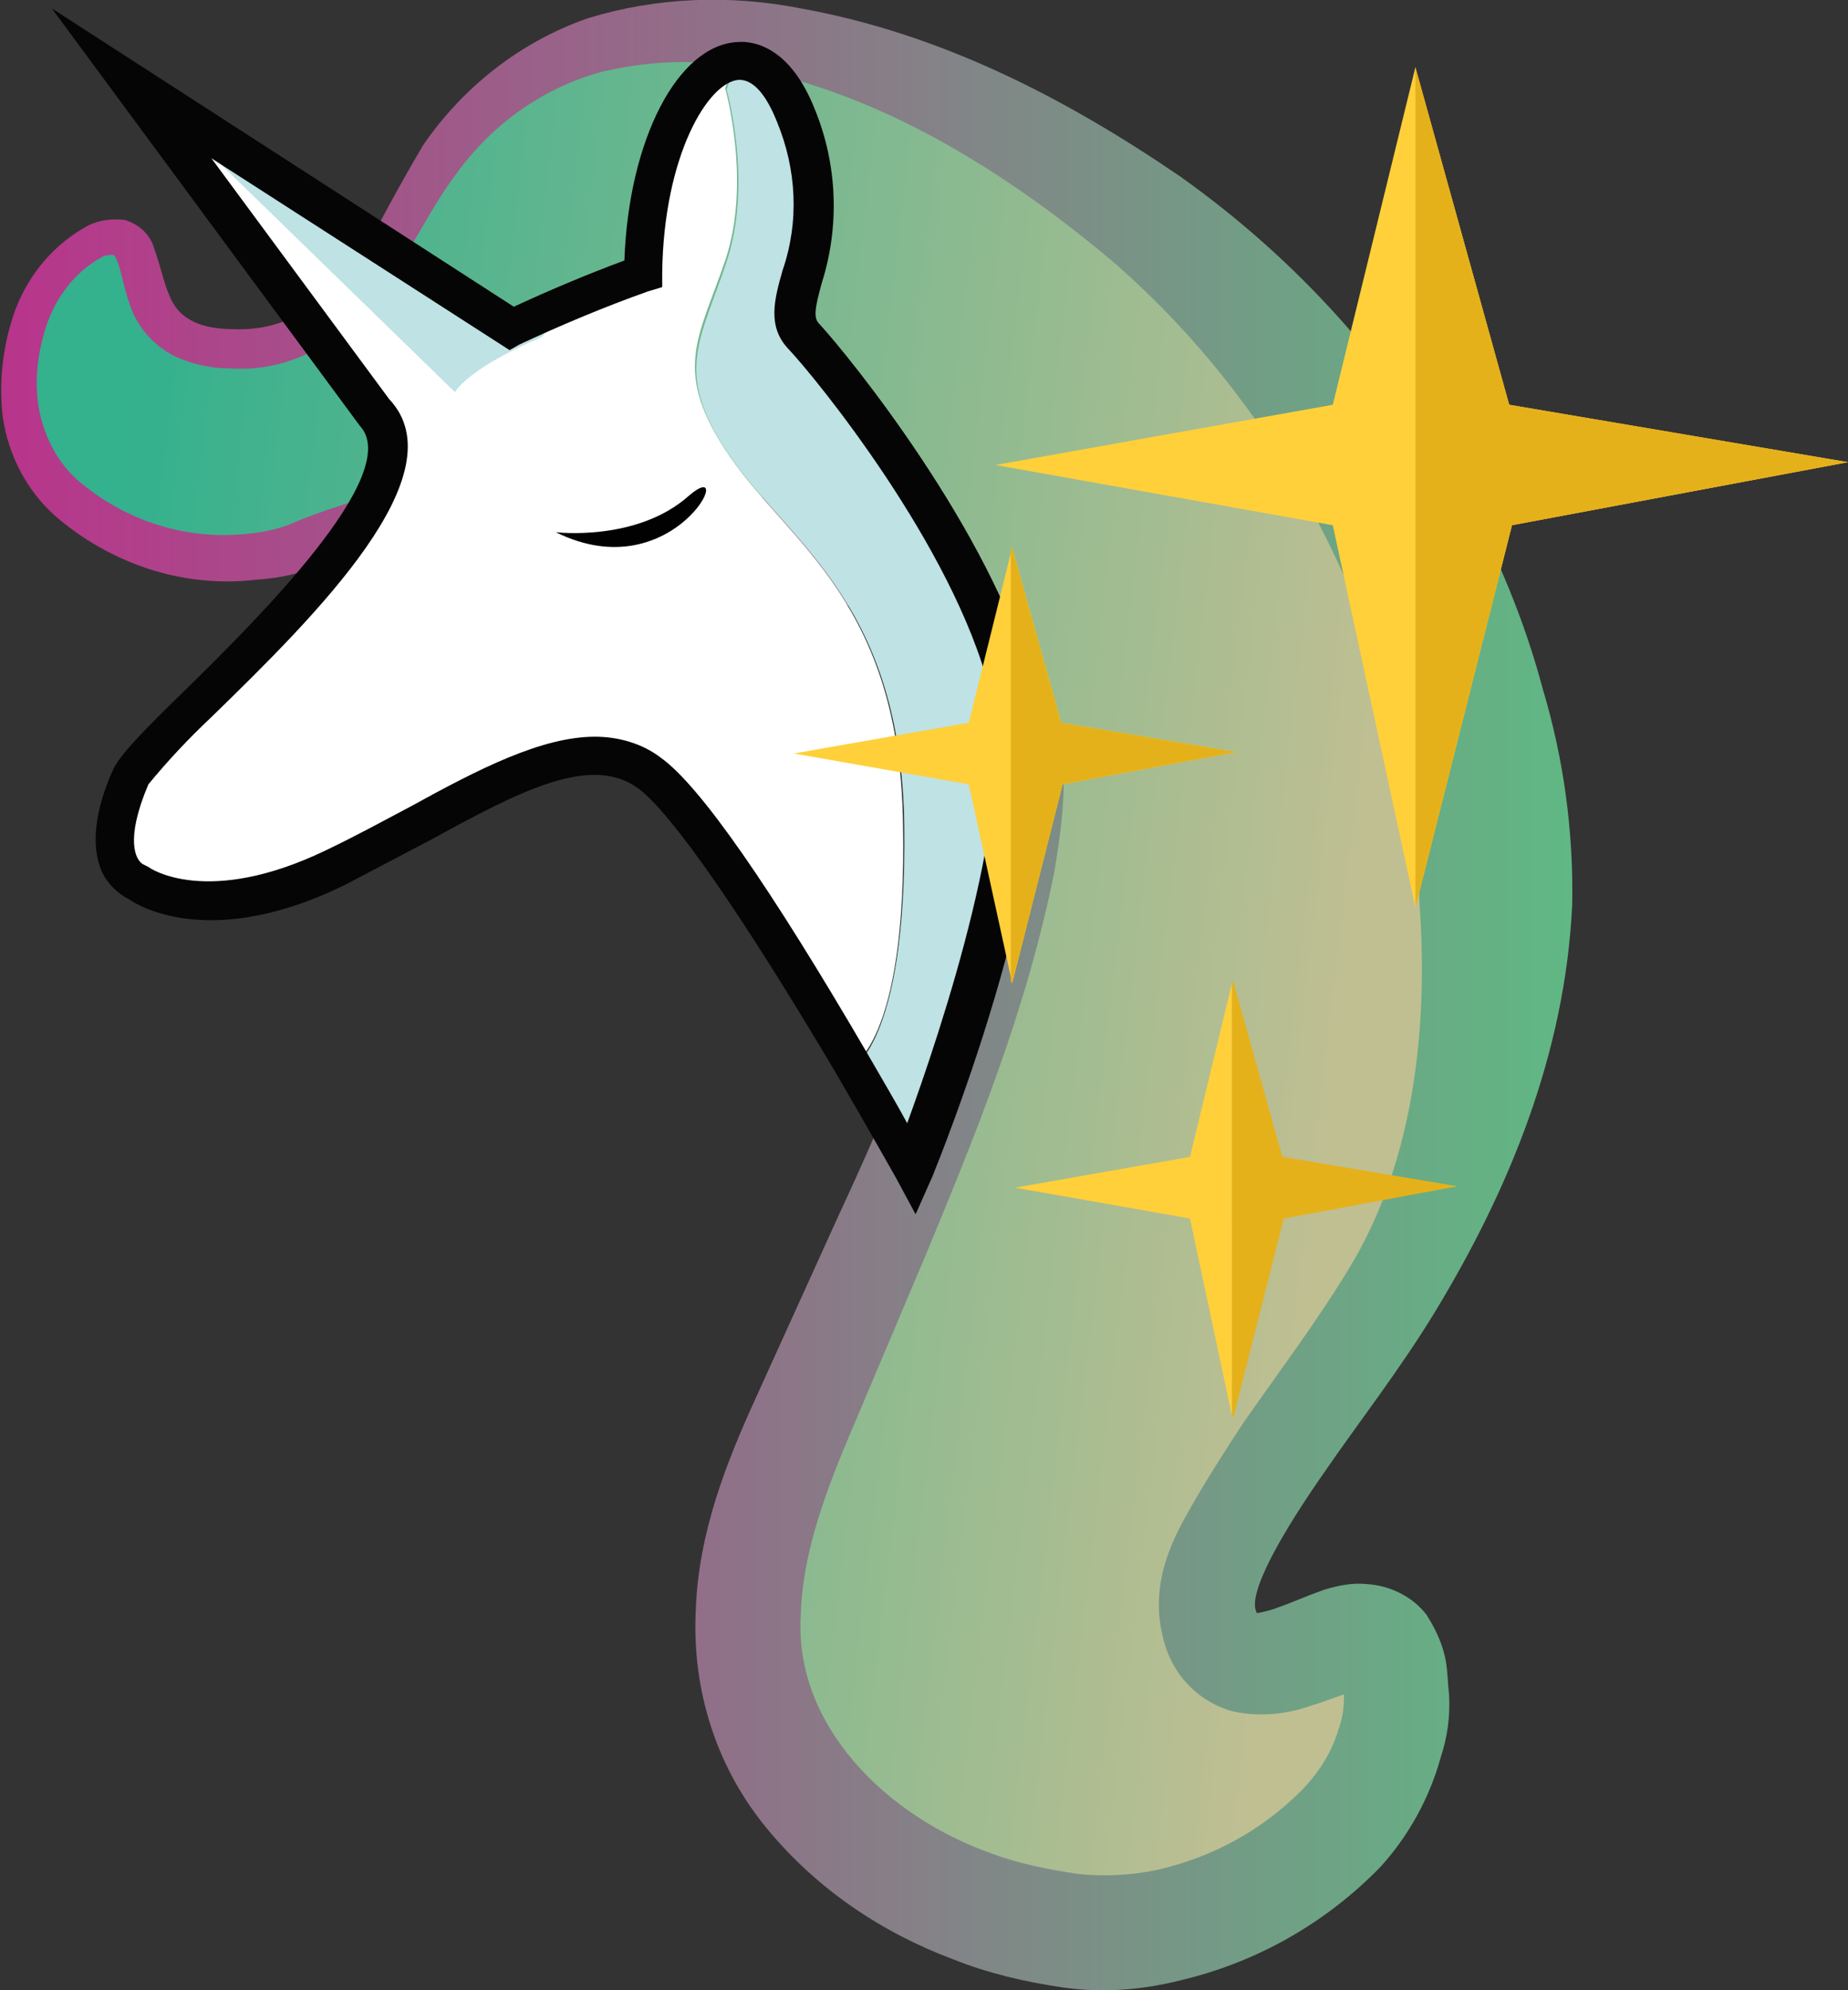 <?xml version="1.0" encoding="utf-8"?>
<!-- Generator: Adobe Illustrator 22.1.0, SVG Export Plug-In . SVG Version: 6.00 Build 0)  -->
<svg version="1.1" id="Capa_1" xmlns="http://www.w3.org/2000/svg" xmlns:xlink="http://www.w3.org/1999/xlink" x="0px" y="0px"
	 viewBox="0 0 132 142.1" style="enable-background:new 0 0 132 142.1;" xml:space="preserve">
<rect x="0" y="0" width="132" height="142.1" fill="#333333" stroke="none"/>
<style type="text/css">
	.st0{fill:url(#SVGID_1_);}
	.st1{fill:url(#SVGID_2_);}
	.st2{fill:url(#SVGID_3_);}
	.st3{fill:#FFD03A;}
	.st4{fill:#E5B11B;}
	.st5{fill:#BFE2E4;}
	.st6{fill:#FFFFFF;}
	.st7{fill:#010101;}
	.st8{fill:#050506;}
</style>
<title>horse</title>
<linearGradient id="SVGID_1_" gradientUnits="userSpaceOnUse" x1="106.721" y1="89.724" x2="62.55" y2="94.974" gradientTransform="matrix(1 0 0 -1 -9 138.59)">
	<stop  offset="0" style="stop-color:#BFBF92"/>
	<stop  offset="1" style="stop-color:#34B18D"/>
</linearGradient>
<path class="st0" d="M72,49.2C69.2,39,59.4,26.8,57.2,24.3s3-6.9-0.5-15.7c-1.1-2.8-2.6-4-4.1-3.9c-0.2,0.5-0.5,1-0.7,1.7
	c0,0,1.9,6.6,0,12.3s-3.9,8,0.4,14.1s12.1,10.4,12.3,26.2s-3.9,17.4-3.9,17.4l0,0c2.5,4.3,4.3,7.5,4.3,7.5S74.8,59.5,72,49.2z"/>
<linearGradient id="SVGID_2_" gradientUnits="userSpaceOnUse" x1="107.387" y1="64.466" x2="14.864" y2="75.472" gradientTransform="matrix(1 0 0 -1 -9 138.59)">
	<stop  offset="2.747443e-02" style="stop-color:#BFBF92"/>
	<stop  offset="1" style="stop-color:#34B18D"/>
</linearGradient>
<path class="st1" d="M99.6,91.8c-3.7,6.1-8.3,11.4-11.8,17.7c-1,1.6-1.5,3.4-1.6,5.3c0,1.3,0.5,2.5,1.5,3.3
	c3.8,2.9,11.1-5.4,11.9,1.4c1.4,11.2-12.5,19.1-22,18.4c-10.1-0.7-21.4-7.3-23.8-17.8c-1.2-5.4,0.2-11.1,2.3-16.2
	c4.3-10.4,9.3-20.3,13-31c2.4-7.1,7.7-21,0.2-27c-19.9-15.6-41.2-9.5-47.7-6.9S2.6,38.2,1.5,29.4s5.8-14,7.7-12s-0.1,8.5,9.5,7.4
	c5.3-0.6,8.5-5.8,10.7-10.1c11.9-23,40.2-9.7,54.8,2.9c12.2,10.4,20.1,24.9,22.2,40.8c1.2,9.4-0.2,18.9-3.8,27.6
	C101.7,88,100.8,89.9,99.6,91.8z"/>
<linearGradient id="SVGID_3_" gradientUnits="userSpaceOnUse" x1="9.005" y1="67.53" x2="121.32" y2="67.53" gradientTransform="matrix(1 0 0 -1 -9 138.59)">
	<stop  offset="0" style="stop-color:#B8348B"/>
	<stop  offset="1" style="stop-color:#60B884"/>
</linearGradient>
<path class="st2" d="M102.6,93.5c-2.6,4.3-5.6,8.1-8.2,11.9c-2.5,3.6-5.5,8.5-4.6,9.8c0.2,0.4,0.1,0.1-0.1,0c0.5-0.1,1-0.2,1.5-0.4
	c0.9-0.3,2-0.8,3.4-1.3c1-0.3,2-0.5,3-0.4c1.7,0.1,3.3,0.9,4.3,2.2c1.7,2.7,1.4,4.1,1.6,5.6c0.1,1.6-0.1,3.1-0.6,4.6
	c-0.8,2.9-2.3,5.6-4.3,7.8c-3.9,4-8.8,6.8-14.3,8.1c-2.8,0.7-5.6,0.9-8.4,0.5c-2.7-0.4-5.3-1-7.8-2c-5.1-1.9-9.7-5-13.2-9.2
	c-3.7-4.4-5.5-10-5.2-15.8c0.2-5.5,2.2-10.5,4.2-14.9l5.9-13c2-4.3,3.9-8.6,5.5-12.9c1.7-4.3,3.2-8.6,4.3-13.1
	c1-4.2,1.2-8.8-0.7-11.6c-0.8-1.3-2.8-2.6-4.6-3.9c-1.9-1.2-3.8-2.4-5.8-3.4c-8.2-3.9-17.4-5.3-26.4-4c-2.3,0.3-4.5,0.8-6.7,1.4
	c-1.1,0.3-2.1,0.7-3.2,1.1c-1.3,0.5-2.6,0.7-4,0.8C13,42,7.8,40.2,3.9,36.8c-2-1.8-3.3-4.3-3.7-7c-0.3-2.6,0-5.2,0.9-7.7
	c1-2.6,2.8-4.7,5.2-6c0.8-0.4,1.7-0.5,2.6-0.4c1,0.3,1.8,1,2.1,2c0.5,1.4,0.7,2.5,1.1,3.4c0.7,1.8,2.4,2.4,4.6,2.4
	c2.1,0.1,4.1-0.5,5.8-1.8c1.7-1.4,3.1-3.1,4.2-5c1-1.9,2.2-4.1,3.5-6.3C33,6.3,37.1,3,42,1.3c4.9-1.5,10.1-1.7,15.2-0.7
	c10,1.8,18.9,6.4,27.1,12c8.3,5.9,15.2,13.5,20.1,22.4c2.5,4.5,4.5,9.3,5.8,14.2c1.5,5,2.2,10.2,2.1,15.4
	C111.8,75.2,107.8,84.9,102.6,93.5z M96.7,90c4.4-7.6,5.3-17,4.7-25.4c-0.3-8.7-2.4-17.2-6.1-25c-3.8-8-9.2-15.2-15.9-21
	C72.6,12.9,64.7,7.8,56.1,5.5c-4.2-1.3-8.7-1.4-13-0.4c-4.2,1.1-7.9,3.7-10.5,7.3c-2.6,3.4-4.4,8.5-8.7,11.7
	c-2.2,1.6-4.8,2.4-7.5,2.2c-1.4,0-2.7-0.3-4-0.9c-1.3-0.7-2.4-1.8-3-3.3c-0.5-1.3-0.7-2.6-1-3.4c-0.2-0.5-0.3-0.5-0.3-0.5
	c-0.3,0-0.6,0-0.9,0.2c-1.8,1-3.1,2.7-3.8,4.6c-0.7,2-1,4.2-0.6,6.3c0.4,2,1.4,3.9,3,5.2c3.4,2.8,7.7,4.1,12,3.6c1-0.1,2-0.3,3-0.7
	c1.1-0.5,2.3-0.9,3.5-1.3c2.3-0.8,4.7-1.3,7.2-1.8c9.8-1.8,19.9-0.6,29,3.4c2.3,1,4.5,2.2,6.6,3.5c2,1.5,4.2,2.5,6.2,5.2
	c3.6,5.3,2.8,11.1,2,15.9C73.3,72.2,69.7,81,66,89.9l-5.5,13c-1.8,4.3-3.2,8.4-3.3,12.4c-0.5,7.8,6,14.4,13.8,17.1
	c1.9,0.7,4,1.1,6,1.4c1.9,0.2,3.8,0.1,5.7-0.3c3.9-0.9,7.4-2.8,10.2-5.6c1.2-1.2,2.2-2.7,2.7-4.4c0.3-0.8,0.4-1.6,0.4-2.4
	c0.1-0.8-0.3-1.8,0.1-1.2c0.3,0.4,0.8,0.6,1.3,0.7c-0.2,0-0.3,0-0.5,0.1c-0.8,0.2-2,0.7-3.3,1.1c-1.7,0.6-3.6,0.8-5.5,0.4
	c-2.3-0.6-4.2-2.4-4.9-4.8c-1.2-4,0.4-7.2,1.7-9.5s2.6-4.3,3.9-6.3C91.6,97.6,94.4,93.9,96.7,90z"/>
<polygon class="st3" points="95.2,28.9 101.1,4.8 107.8,28.9 132,33 108,37.5 101.1,64.8 95.2,37.5 71.1,33.2 "/>
<polygon class="st4" points="132,33 107.8,28.9 101.1,4.8 101.1,64.8 108,37.5 "/>
<polygon class="st3" points="85,82.6 72.5,84.8 85,87 88,101.1 88,70.2 "/>
<polygon class="st4" points="91.7,87 104.1,84.7 91.6,82.6 88.1,70.1 88,70.2 88,101.1 88.1,101.2 "/>
<path class="st5" d="M72,49.2C69.2,39,59.4,26.8,57.2,24.3s3-6.9-0.5-15.7c-1.1-2.8-2.6-4-4.1-3.9c-0.2,0.5-0.5,1-0.7,1.7
	c0,0,1.9,6.6,0,12.3s-3.9,8,0.4,14.1s12.1,10.4,12.3,26.2s-3.9,17.4-3.9,17.4l0,0c2.5,4.3,4.3,7.5,4.3,7.5S74.8,59.5,72,49.2z"/>
<path class="st6" d="M64.5,58.9c-0.2-15.8-8-20-12.3-26.2s-2.3-8.5-0.4-14.1s0-12.3,0-12.3c0.2-0.6,0.5-1.1,0.7-1.7
	c-3.3,0.2-6.7,6.3-6.8,15.2c-3.2,1.1-6.3,2.4-9.3,3.9L9.2,6.3l17.3,23.4c5.8,6.1-16,23.1-17.3,26.1c-2.8,6.5,0.4,7.5,0.4,7.5
	s4.6,3.5,14.1-1.1s17.1-10.6,22.4-6.7c3.4,2.5,10,13.2,14.5,20.7l0,0C60.7,76.3,64.8,74.7,64.5,58.9z"/>
<path class="st7" d="M39.7,38c0,0,5.8,0.7,9.5-2.6C52.8,32.3,48.2,42.2,39.7,38z"/>
<path class="st5" d="M14.2,10.2l18.3,17.8c0,0,0.8-1.6,5.9-3.8c1.3-0.6-0.4-0.6-2.8-2.2C29.2,17.7,14.2,10.2,14.2,10.2z"/>
<path class="st8" d="M65.4,86.7L64,84.1c0,0-1.8-3.2-4.3-7.5C53,65.3,48,58.1,45.6,56.3c-3.4-2.5-8.5,0.2-14.9,3.7
	c-1.9,1-4,2.1-6.1,3.2c-9.2,4.5-14.4,1.7-15.4,1c-0.8-0.4-1.5-1.1-1.9-1.9c-0.8-1.8-0.6-4.3,0.8-7.4c0.5-1,2-2.6,5.1-5.6
	c5.1-5,15.7-15.5,12.5-18.9L3.7,0.6l33,21.3c2.6-1.2,5.2-2.3,7.9-3.3c0.3-8.6,3.8-15.4,8.1-15.6c1.3-0.1,3.8,0.5,5.5,4.8
	c1.6,3.9,1.8,8.3,0.5,12.4c-0.5,1.8-0.6,2.5-0.2,2.9c2.3,2.5,12.2,14.8,15.2,25.5S67,83,66.6,84L65.4,86.7z M42.5,52.6
	c1.7,0,3.4,0.5,4.7,1.5c2.8,2,7.8,9.2,14.8,21.2c1.1,1.9,2.1,3.6,2.8,4.9c2.4-6.6,8-23.2,5.9-30.9C68.1,39,58.2,26.9,56.3,24.9
	c-1.5-1.6-1-3.5-0.4-5.6c1.2-3.5,1-7.2-0.4-10.6c-0.8-2-1.7-3-2.7-3c-2.2,0.1-5.4,5.4-5.5,13.8v1l-1,0.3c-3.1,1.1-6.2,2.4-9.2,3.8
	l-0.7,0.4L15.1,11.3l12.7,17.2c5,5.3-5.2,15.4-12.7,22.7c-1.6,1.5-3.1,3.1-4.5,4.8c-1.7,4-0.9,5.4-0.4,5.7l0.4,0.2
	c0.1,0.1,4.2,2.9,12.7-1.2c2.1-1,4.1-2.1,6-3.1C34.2,54.9,38.7,52.6,42.5,52.6z"/>
<polygon class="st3" points="69.2,51.6 72.3,39.1 75.8,51.6 88.3,53.7 75.9,56 72.3,70.2 69.2,56 56.7,53.8 "/>
<polygon class="st4" points="75.9,56 88.3,53.7 75.8,51.6 72.3,39.1 72.2,39.1 72.2,70.1 72.3,70.2 "/>
</svg>
